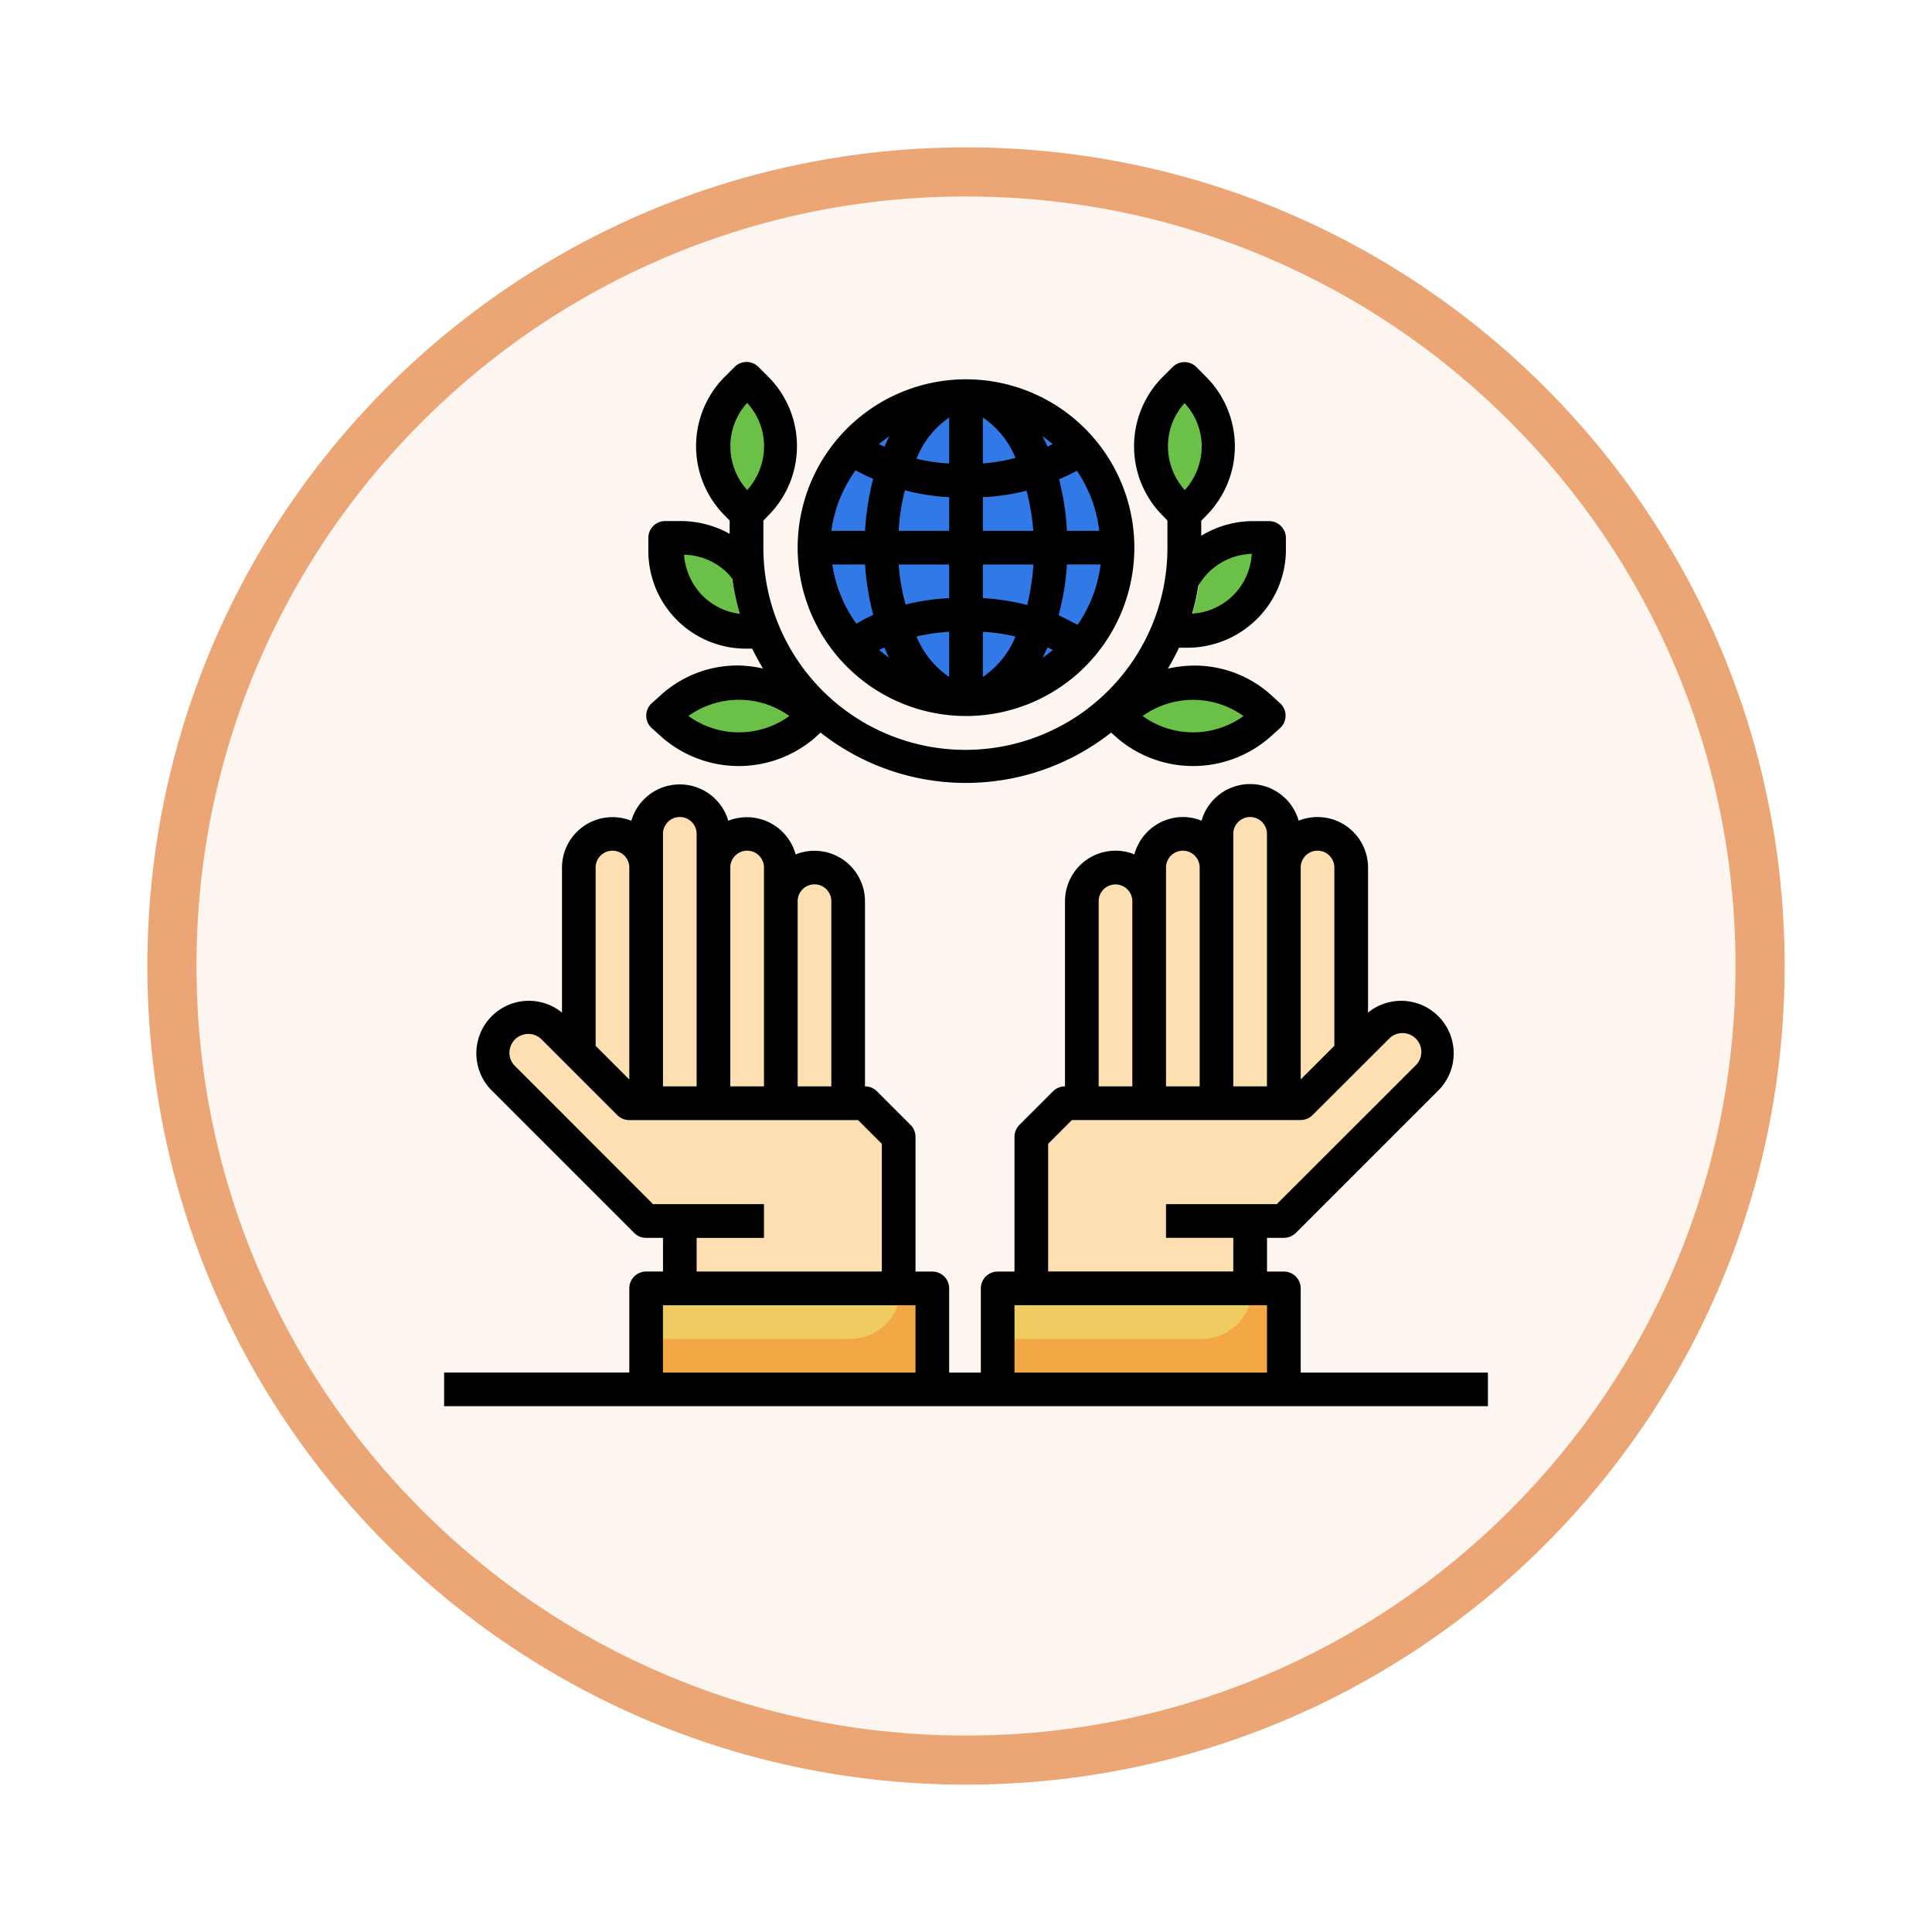 <svg xmlns="http://www.w3.org/2000/svg" xmlns:xlink="http://www.w3.org/1999/xlink" width="118" height="118" viewBox="0 0 118 118">
  <defs>
    <filter id="Trazado_982547" x="0" y="0" width="118" height="118" filterUnits="userSpaceOnUse">
      <feOffset dy="3" input="SourceAlpha"/>
      <feGaussianBlur stdDeviation="3" result="blur"/>
      <feFlood flood-opacity="0.161"/>
      <feComposite operator="in" in2="blur"/>
      <feComposite in="SourceGraphic"/>
    </filter>
  </defs>
  <g id="Grupo_1223632" data-name="Grupo 1223632" transform="translate(-1213.5 -8905.045)">
    <g id="Grupo_1223202" data-name="Grupo 1223202" transform="translate(1222.5 8911.045)">
      <g id="Grupo_1211216" data-name="Grupo 1211216" transform="translate(0)">
        <g id="Grupo_1210737" data-name="Grupo 1210737">
          <g id="Grupo_1210537" data-name="Grupo 1210537">
            <g id="Grupo_1164202" data-name="Grupo 1164202">
              <g id="Grupo_1158168" data-name="Grupo 1158168">
                <g id="Grupo_1152576" data-name="Grupo 1152576">
                  <g id="Grupo_1148633" data-name="Grupo 1148633">
                    <g id="Grupo_1148525" data-name="Grupo 1148525">
                      <g transform="matrix(1, 0, 0, 1, -9, -6)" filter="url(#Trazado_982547)">
                        <g id="Trazado_982547-2" data-name="Trazado 982547" transform="translate(9 6)" fill="#fcf5f0">
                          <path d="M 50 98.5 C 43.452 98.5 37.1 97.218 31.122 94.689 C 25.347 92.247 20.16 88.749 15.705 84.295 C 11.251 79.84 7.753 74.653 5.311 68.878 C 2.782 62.9 1.5 56.548 1.5 50 C 1.5 43.452 2.782 37.1 5.311 31.122 C 7.753 25.347 11.251 20.16 15.705 15.705 C 20.16 11.251 25.347 7.753 31.122 5.311 C 37.1 2.782 43.452 1.5 50 1.5 C 56.548 1.5 62.9 2.782 68.878 5.311 C 74.653 7.753 79.84 11.251 84.295 15.705 C 88.749 20.16 92.247 25.347 94.689 31.122 C 97.218 37.1 98.5 43.452 98.5 50 C 98.5 56.548 97.218 62.9 94.689 68.878 C 92.247 74.653 88.749 79.84 84.295 84.295 C 79.84 88.749 74.653 92.247 68.878 94.689 C 62.9 97.218 56.548 98.5 50 98.5 Z" stroke="none"/>
                          <path d="M 50 3 C 43.654 3 37.499 4.242 31.706 6.692 C 26.11 9.059 21.083 12.449 16.766 16.766 C 12.449 21.083 9.059 26.11 6.692 31.706 C 4.242 37.499 3 43.654 3 50 C 3 56.346 4.242 62.501 6.692 68.294 C 9.059 73.89 12.449 78.917 16.766 83.234 C 21.083 87.551 26.11 90.941 31.706 93.308 C 37.499 95.758 43.654 97 50 97 C 56.346 97 62.501 95.758 68.294 93.308 C 73.89 90.941 78.917 87.551 83.234 83.234 C 87.551 78.917 90.941 73.89 93.308 68.294 C 95.758 62.501 97 56.346 97 50 C 97 43.654 95.758 37.499 93.308 31.706 C 90.941 26.11 87.551 21.083 83.234 16.766 C 78.917 12.449 73.89 9.059 68.294 6.692 C 62.501 4.242 56.346 3 50 3 M 50 -7.62939453125e-06 C 77.614 -7.62939453125e-06 100 22.386 100 50 C 100 77.614 77.614 100 50 100 C 22.386 100 -7.62939453125e-06 77.614 -7.62939453125e-06 50 C -7.62939453125e-06 22.386 22.386 -7.62939453125e-06 50 -7.62939453125e-06 Z" stroke="none" fill="#eca675"/>
                        </g>
                      </g>
                    </g>
                  </g>
                </g>
              </g>
            </g>
          </g>
        </g>
      </g>
    </g>
    <g id="Layer_24" data-name="Layer 24" transform="translate(1239.625 8926.182)">
      <path id="Trazado_1177956" data-name="Trazado 1177956" d="M14.679,21.45,14,22.056l.679.607a6.1,6.1,0,0,0,7.9,0l.679-.607-.679-.607a6.1,6.1,0,0,0-7.9,0Z" transform="translate(0.367 0.537)" fill="#6bc148"/>
      <path id="Trazado_1177957" data-name="Trazado 1177957" d="M49.576,21.45l.679.607-.679.607a6.1,6.1,0,0,1-7.9,0L41,22.056l.679-.607a6.1,6.1,0,0,1,7.9,0Z" transform="translate(1.13 0.537)" fill="#6bc148"/>
      <circle id="Elipse_14701" data-name="Elipse 14701" cx="9.254" cy="9.254" r="9.254" transform="translate(23.621 3.057)" fill="#3079e6"/>
      <g id="Grupo_1223631" data-name="Grupo 1223631" transform="translate(14.552 2.029)">
        <path id="Trazado_1177958" data-name="Trazado 1177958" d="M19.643,2.607,19.056,2l-.6.607a4.952,4.952,0,0,0-.011,7.012l.607.607.6-.607a4.928,4.928,0,0,0-.01-7.013Z" transform="translate(-14.1 -2)" fill="#6bc148"/>
        <path id="Trazado_1177959" data-name="Trazado 1177959" d="M18.108,12.428A4.894,4.894,0,0,0,15.023,11.4H14.18v.853a4.956,4.956,0,0,0,1.532,3.465,4.894,4.894,0,0,0,3.342,1.44,14.591,14.591,0,0,1-.946-4.73Z" transform="translate(-14.18 -1.735)" fill="#6bc148"/>
        <path id="Trazado_1177960" data-name="Trazado 1177960" d="M49.295,11.4a4.956,4.956,0,0,0-3.27,1.172A14.282,14.282,0,0,1,45.11,17.1a4.864,4.864,0,0,0,3.5-1.357,4.925,4.925,0,0,0,1.532-3.465v-.853Z" transform="translate(-13.306 -1.735)" fill="#6bc148"/>
        <path id="Trazado_1177961" data-name="Trazado 1177961" d="M44.47,2.607,45.056,2l.6.607a4.952,4.952,0,0,1,.011,7.012l-.607.607-.6-.607a4.928,4.928,0,0,1,.01-7.013Z" transform="translate(-13.366 -2)" fill="#6bc148"/>
      </g>
      <path id="Trazado_1177962" data-name="Trazado 1177962" d="M33.88,56H51.36v6.169H33.88Z" transform="translate(0.929 1.554)" fill="#f3a845"/>
      <path id="Trazado_1177963" data-name="Trazado 1177963" d="M33.88,59.085H46.342A3.085,3.085,0,0,0,49.427,56H33.88Z" transform="translate(0.929 1.554)" fill="#eecc61"/>
      <path id="Trazado_1177964" data-name="Trazado 1177964" d="M13,56H30.48v6.169H13Z" transform="translate(0.339 1.554)" fill="#f3a845"/>
      <path id="Trazado_1177965" data-name="Trazado 1177965" d="M13,59.085H25.462A3.085,3.085,0,0,0,28.547,56H13Z" transform="translate(0.339 1.554)" fill="#eecc61"/>
      <path id="Trazado_1177966" data-name="Trazado 1177966" d="M4.638,40.881a2.18,2.18,0,0,1,3.085,0l1.542,1.542V31.113a2.056,2.056,0,0,1,4.113,0V29.056a2.056,2.056,0,1,1,4.113,0v2.056a2.056,2.056,0,0,1,4.113,0v2.056a2.056,2.056,0,1,1,4.113,0V45.508h1.028L28.8,47.565v9.254H15.434V52.706H13.378l-8.74-8.74a2.18,2.18,0,0,1,0-3.085Z" transform="translate(0.085 0.735)" fill="#fddfb1"/>
      <path id="Trazado_1177967" data-name="Trazado 1177967" d="M60.044,40.881a2.18,2.18,0,0,0-3.085,0l-1.542,1.542V31.113a2.056,2.056,0,0,0-4.113,0V29.056a2.056,2.056,0,1,0-4.113,0v2.056a2.056,2.056,0,0,0-4.113,0v2.056a2.056,2.056,0,1,0-4.113,0V45.508H37.936L35.88,47.565v9.254H49.247V52.706H51.3l8.74-8.74a2.18,2.18,0,0,0,0-3.085Z" transform="translate(0.985 0.735)" fill="#fddfb1"/>
      <path id="Trazado_1177968" data-name="Trazado 1177968" d="M53.317,61.987V56.846a1.028,1.028,0,0,0-1.028-1.028H51.26V53.761h1.028a1.08,1.08,0,0,0,.73-.3l8.74-8.74A3.208,3.208,0,0,0,57.43,40V31.14a3.085,3.085,0,0,0-4.236-2.859,3.085,3.085,0,0,0-5.933,0,3.013,3.013,0,0,0-1.141-.226,3.085,3.085,0,0,0-2.961,2.283,3.013,3.013,0,0,0-1.152-.226A3.085,3.085,0,0,0,38.922,33.2V44.507a1.028,1.028,0,0,0-.73.3l-2.056,2.056a1.028,1.028,0,0,0-.3.73v8.226H34.809a1.028,1.028,0,0,0-1.028,1.028v5.141H31.847V56.846a1.028,1.028,0,0,0-1.028-1.028H29.791V47.592a1.028,1.028,0,0,0-.3-.73l-2.056-2.056a1.028,1.028,0,0,0-.73-.3V33.2a3.085,3.085,0,0,0-4.236-2.859,3.085,3.085,0,0,0-4.113-2.056,3.085,3.085,0,0,0-5.923,0A3.085,3.085,0,0,0,8.2,31.14V40a3.208,3.208,0,0,0-4.329,4.72l8.74,8.74a1.028,1.028,0,0,0,.73.3h1.028v2.056H13.339a1.028,1.028,0,0,0-1.028,1.028v5.141H1v2.056H64.751V61.987Zm1.028-31.875a1.028,1.028,0,0,1,1.028,1.028V42.029l-2.056,2.056V31.14A1.028,1.028,0,0,1,54.345,30.112ZM49.2,29.084a1.028,1.028,0,1,1,2.056,0V44.507H49.2ZM45.091,31.14a1.028,1.028,0,1,1,2.056,0V44.507H45.091ZM40.978,33.2a1.028,1.028,0,0,1,2.056,0V44.507H40.978ZM37.893,48.013l1.45-1.45H53.317a1.028,1.028,0,0,0,.72-.3l4.637-4.627A1.152,1.152,0,1,1,60.3,43.263L51.857,51.7H45.091v2.056H49.2v2.056H37.893Zm-2.056,9.861H51.26v4.113H35.837ZM23.621,32.168A1.028,1.028,0,0,1,24.65,33.2V44.507H22.593V33.2A1.028,1.028,0,0,1,23.621,32.168Zm-4.113-2.056a1.028,1.028,0,0,1,1.028,1.028V44.507H18.48V31.14A1.028,1.028,0,0,1,19.508,30.112Zm-5.141-1.028a1.028,1.028,0,1,1,2.056,0V44.507H14.367Zm-3.085,1.028a1.028,1.028,0,0,1,1.028,1.028V44.086l-2.056-2.056V31.14A1.028,1.028,0,0,1,11.282,30.112Zm5.141,23.65h4.113V51.7H13.76L5.329,43.263a1.1,1.1,0,0,1-.339-.812,1.152,1.152,0,0,1,1.964-.812l4.627,4.627a1.028,1.028,0,0,0,.73.3H26.284l1.45,1.45v7.8H16.424Zm-2.056,4.113H29.791v4.113H14.367Z" transform="translate(0 0.708)"/>
      <path id="Trazado_1177969" data-name="Trazado 1177969" d="M18.645,19.509A6.971,6.971,0,0,0,14.028,21.2l-.679.607a1.028,1.028,0,0,0,0,1.532l.679.607a7.136,7.136,0,0,0,9.254,0l.37-.339a14.344,14.344,0,0,0,17.747,0l.38.339a7.136,7.136,0,0,0,9.254,0l.679-.607a1.028,1.028,0,0,0,0-1.532l-.668-.607a6.982,6.982,0,0,0-4.637-1.686,7.712,7.712,0,0,0-1.542.185,13.7,13.7,0,0,0,.679-1.275h.535a6.036,6.036,0,0,0,4.113-1.645,5.974,5.974,0,0,0,1.882-4.206v-.853a1.028,1.028,0,0,0-1.028-1.028h-.853a6.077,6.077,0,0,0-3.29.895v-.915l.308-.319a6,6,0,0,0,0-8.462l-.6-.607a1.028,1.028,0,0,0-1.46,0l-.6.6a6,6,0,0,0,0,8.473l.288.3v1.666a12.339,12.339,0,0,1-24.678,0V10.656l.3-.308a6,6,0,0,0,0-8.473l-.6-.6a1.028,1.028,0,0,0-1.46,0l-.6.6a6,6,0,0,0,0,8.473l.3.308v.812a6.169,6.169,0,0,0-3.085-.781h-.853a1.028,1.028,0,0,0-1.028,1.028v.853a5.964,5.964,0,0,0,6.025,5.912h.319c.2.411.422.823.658,1.213a7.712,7.712,0,0,0-1.5-.185Zm30.847,3.085a5.265,5.265,0,0,1-6.169,0,5.3,5.3,0,0,1,6.159,0Zm.494-9.871a3.866,3.866,0,0,1-3.64,3.619,13.655,13.655,0,0,0,.38-1.707,4.3,4.3,0,0,1,.648-.833,3.9,3.9,0,0,1,2.643-1.111ZM45.873,3.469a3.9,3.9,0,0,1,1.059,2.673A3.99,3.99,0,0,1,45.9,8.795a3.99,3.99,0,0,1-1.028-2.653A3.9,3.9,0,0,1,45.9,3.469ZM15.581,22.594a5.3,5.3,0,0,1,6.169,0,5.265,5.265,0,0,1-6.169,0ZM19.169,3.469A3.9,3.9,0,0,1,20.2,6.142a3.99,3.99,0,0,1-1.028,2.653,3.99,3.99,0,0,1-1.028-2.653,3.9,3.9,0,0,1,1.028-2.673ZM16.516,15.314a3.969,3.969,0,0,1-1.2-2.571,3.9,3.9,0,0,1,2.612,1.08,4.011,4.011,0,0,1,.339.391,14.622,14.622,0,0,0,.452,2.139,3.856,3.856,0,0,1-2.2-1.039Z" transform="translate(0.339)"/>
      <path id="Trazado_1177970" data-name="Trazado 1177970" d="M32.282,22.565A10.282,10.282,0,1,0,22,12.282,10.282,10.282,0,0,0,32.282,22.565Zm1.028-5.141a10.725,10.725,0,0,1,1.995.288,5.45,5.45,0,0,1-1.995,2.468Zm0-2.056V13.311H36.4a14.58,14.58,0,0,1-.38,2.478,13.747,13.747,0,0,0-2.7-.422Zm0-4.113V9.2a13.018,13.018,0,0,0,2.673-.4,14.91,14.91,0,0,1,.411,2.457Zm0-4.113V4.334A5.45,5.45,0,0,1,35.305,6.8a10.725,10.725,0,0,1-1.995.339Zm-2.056,0a10.982,10.982,0,0,1-1.995-.288,5.511,5.511,0,0,1,1.995-2.519Zm0,2.056v2.056H28.169a13.028,13.028,0,0,1,.38-2.478,12.822,12.822,0,0,0,2.7.422Zm0,4.113v2.056a13.532,13.532,0,0,0-2.663.391,12.781,12.781,0,0,1-.422-2.447Zm0,4.113v2.756a5.511,5.511,0,0,1-1.995-2.468,10.982,10.982,0,0,1,1.995-.288ZM27.6,19.017c-.216-.154-.422-.319-.627-.483a3.218,3.218,0,0,1,.329-.154c.082.216.185.432.288.638Zm9.665-.638c.1.051.216.093.319.154-.2.165-.411.329-.627.483.1-.206.2-.422.3-.638Zm.668-1.954a15.629,15.629,0,0,0,.514-3.116h2.056A8.226,8.226,0,0,1,39.1,16.992c-.442-.226-.8-.4-1.172-.6Zm.514-5.172a15.855,15.855,0,0,0-.483-3.146,11.753,11.753,0,0,0,1.09-.524,8.226,8.226,0,0,1,1.368,3.671ZM37.259,6.113c-.1-.216-.2-.432-.308-.638.216.154.432.319.627.483Zm-9.964,0-.329-.154c.206-.165.411-.329.627-.483C27.491,5.7,27.388,5.918,27.3,6.113Zm-.679,1.943a16.647,16.647,0,0,0-.5,3.2H24.056a8.226,8.226,0,0,1,1.481-3.7,11.578,11.578,0,0,0,1.08.524Zm-.5,5.254a16.39,16.39,0,0,0,.5,3.085,8.024,8.024,0,0,0-1.028.535,8.226,8.226,0,0,1-1.47-3.619Z" transform="translate(0.593 0.029)"/>
    </g>
  </g>
</svg>

